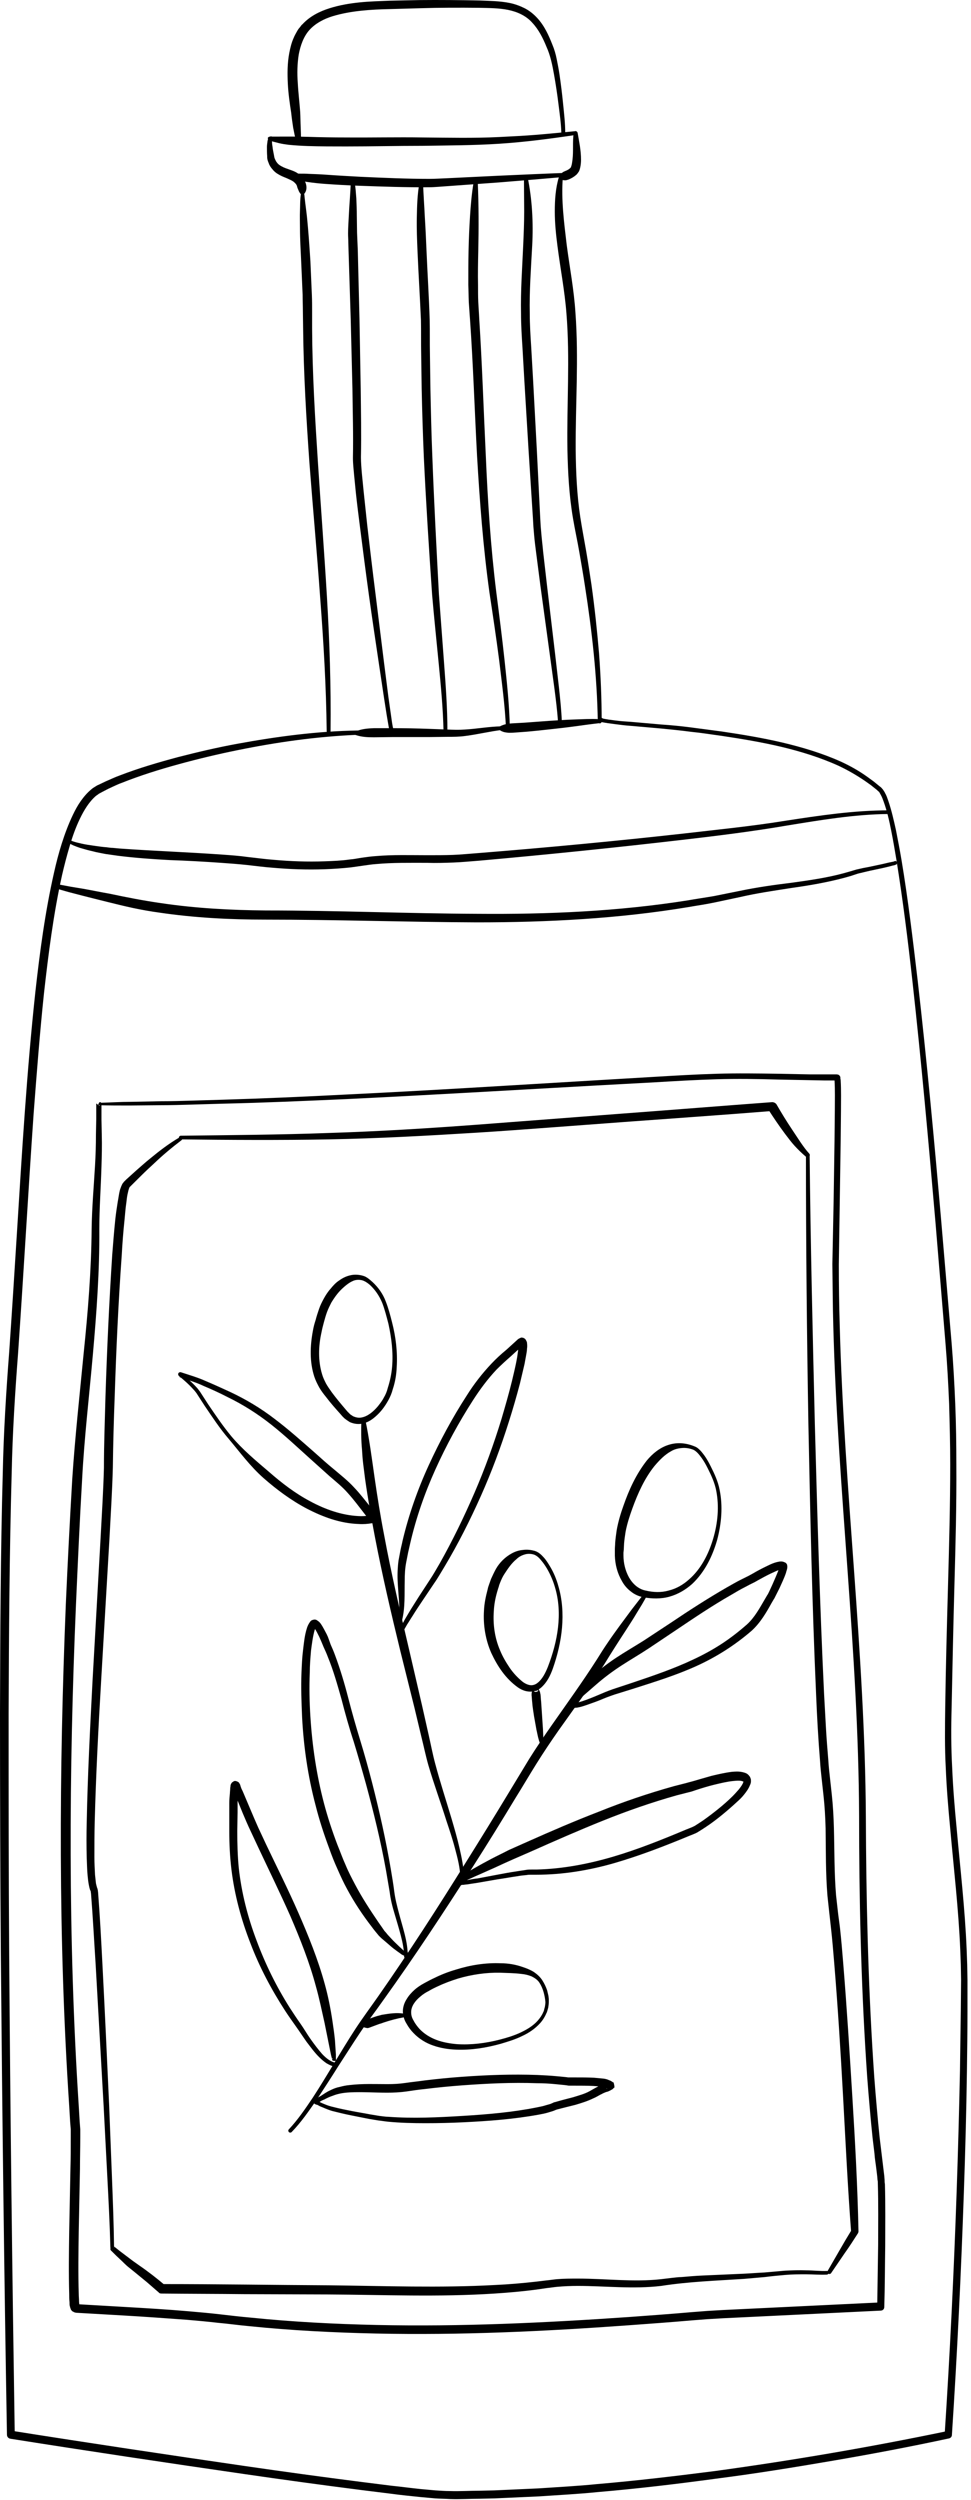 <svg width="239" height="615" viewBox="0 0 239 615" fill="none" xmlns="http://www.w3.org/2000/svg">
<path d="M74.909 47.858C75.028 49.144 75.208 50.533 75.387 51.922C75.566 53.311 75.686 54.648 75.806 56.037C76.045 58.764 76.224 61.541 76.403 64.268C76.523 67.045 76.642 69.772 76.762 72.549C76.822 73.938 76.822 75.327 76.822 76.716L76.822 80.831C76.881 91.84 77.539 102.796 78.257 113.805C78.974 124.813 79.811 135.77 80.469 146.778C81.127 157.786 81.486 168.846 81.366 179.854C81.366 180.111 81.127 180.317 80.888 180.317C80.649 180.317 80.409 180.111 80.409 179.854C80.29 168.846 79.632 157.837 78.795 146.881C78.018 135.872 77.001 124.916 76.164 113.908C75.387 102.899 74.729 91.891 74.61 80.831L74.55 76.665C74.55 75.276 74.49 73.938 74.49 72.549C74.371 69.823 74.251 67.045 74.131 64.319C74.011 61.593 73.832 58.815 73.832 56.037C73.832 54.648 73.772 53.259 73.832 51.87C73.892 50.482 73.832 49.144 74.071 47.652C74.131 47.395 74.371 47.241 74.61 47.241C74.669 47.395 74.849 47.601 74.909 47.858Z" fill="black"/>
<path d="M138.528 43.696C138.11 49.2 138.828 54.652 139.485 60.208C140.203 65.712 141.279 71.267 141.638 76.926C142.475 88.243 141.637 99.457 141.697 110.619C141.757 116.175 141.996 121.782 142.834 127.235C143.252 129.961 143.79 132.739 144.269 135.516C144.747 138.294 145.165 141.072 145.584 143.85C146.361 149.405 146.959 155.012 147.438 160.619C147.856 166.226 148.095 171.833 148.095 177.492C148.095 177.749 147.856 177.955 147.617 177.955C147.378 177.955 147.139 177.749 147.139 177.492C146.959 166.329 145.704 155.167 143.97 144.107C143.551 141.329 143.072 138.603 142.594 135.825C142.116 133.047 141.518 130.372 141.04 127.543C140.083 121.936 139.784 116.278 139.665 110.671C139.485 99.405 140.322 88.191 139.425 77.132C139.007 71.628 137.93 66.123 137.213 60.516C136.854 57.739 136.555 54.91 136.555 52.029C136.555 49.2 136.735 46.267 137.572 43.541C137.632 43.284 137.931 43.13 138.17 43.232C138.409 43.232 138.528 43.438 138.528 43.696Z" fill="black"/>
<path d="M87.871 180.767C78.008 181.177 68.146 182.571 58.489 184.539C53.626 185.522 48.833 186.67 44.038 187.982C39.244 189.294 34.518 190.77 29.998 192.574C28.834 192.984 27.738 193.558 26.642 194.05L25.067 194.87C24.793 195.034 24.587 195.116 24.313 195.28C24.108 195.444 23.902 195.608 23.628 195.772C21.916 197.248 20.683 199.297 19.656 201.429C18.629 203.561 17.807 205.857 17.122 208.235C16.437 210.531 15.821 212.909 15.273 215.286C13.15 224.88 11.917 234.637 10.821 244.394C9.794 254.152 9.041 263.991 8.287 273.83C7.602 283.67 6.986 293.509 6.37 303.348C5.753 313.187 5.136 323.027 4.452 332.866C3.698 342.705 3.082 352.463 2.876 362.384C2.328 382.063 2.192 401.823 2.123 421.502C2.123 441.181 2.123 460.941 2.26 480.62C2.534 520.059 3.014 559.498 3.63 598.938L2.808 597.954C21.985 600.987 41.162 603.857 60.338 606.645C69.927 608.039 79.515 609.351 89.172 610.581L96.363 611.483C98.76 611.729 101.157 612.057 103.554 612.303L107.184 612.631C108.417 612.713 109.581 612.795 110.745 612.795C113.143 612.876 115.609 612.713 118.006 612.713L121.635 612.631L125.265 612.467L132.525 612.139C137.387 611.811 142.182 611.565 147.044 611.073C156.701 610.253 166.29 609.105 175.947 607.875C195.123 605.251 214.3 601.971 233.202 598.036L232.518 598.855C233.819 579.013 234.778 559.088 235.463 539.246C235.806 529.324 236.079 519.321 236.284 509.4C236.353 504.398 236.422 499.479 236.49 494.477L236.559 487.015L236.49 483.326L236.353 479.636C235.942 469.715 234.778 459.875 233.887 449.872C233.408 444.87 232.997 439.951 232.792 434.949C232.518 429.947 232.586 424.946 232.655 419.944C232.792 410.023 233.066 400.019 233.34 390.098C233.614 380.177 233.887 370.173 233.887 360.252C233.887 355.25 233.751 350.331 233.614 345.329C233.408 340.328 233.135 335.408 232.724 330.488L230.258 300.724C228.545 280.882 226.765 261.039 224.573 241.279C223.477 231.357 222.244 221.518 220.669 211.678C220.258 209.219 219.848 206.759 219.368 204.381C218.889 201.921 218.341 199.543 217.519 197.248C217.314 196.674 217.108 196.1 216.834 195.608C216.697 195.362 216.56 195.116 216.423 194.87C216.354 194.788 216.286 194.706 216.149 194.624L215.807 194.296L214.368 193.148L212.862 192.082C210.807 190.688 208.684 189.458 206.424 188.392C201.904 186.342 197.11 184.866 192.315 183.719C187.453 182.571 182.522 181.751 177.59 181.013C175.125 180.685 172.659 180.275 170.125 180.029C167.659 179.701 165.194 179.455 162.66 179.209L155.195 178.553C153.962 178.471 152.661 178.307 151.428 178.143C150.811 178.061 150.195 177.979 149.579 177.897C149.236 177.815 148.962 177.815 148.619 177.733C148.482 177.733 148.277 177.651 148.141 177.651C148.072 177.651 147.935 177.569 147.866 177.569C147.798 177.569 147.798 177.569 147.661 177.487C147.592 177.405 147.455 177.405 147.387 176.995C147.387 176.749 147.592 176.503 147.866 176.503C148.14 176.503 148.346 176.749 148.346 176.995C148.277 176.667 148.209 176.749 148.209 176.667C148.277 176.667 148.346 176.667 148.346 176.749C148.483 176.749 148.62 176.831 148.757 176.831C149.03 176.913 149.373 176.913 149.647 176.995C150.263 177.077 150.88 177.159 151.496 177.241C152.729 177.405 153.962 177.487 155.263 177.569L162.728 178.225C165.194 178.389 167.728 178.635 170.193 178.963C172.659 179.291 175.193 179.619 177.659 179.947C182.658 180.685 187.59 181.505 192.521 182.653C197.383 183.801 202.315 185.276 206.903 187.326C209.232 188.392 211.423 189.622 213.478 191.098L215.053 192.246L216.56 193.476C216.834 193.64 217.04 193.886 217.314 194.214C217.519 194.542 217.725 194.788 217.861 195.116C218.204 195.69 218.409 196.346 218.615 196.92C219.436 199.297 219.984 201.757 220.532 204.217C221.012 206.677 221.491 209.137 221.902 211.597C223.546 221.436 224.71 231.357 225.875 241.196C228.135 260.957 229.984 280.8 231.696 300.642L234.23 330.406C234.641 335.408 234.915 340.328 235.121 345.329C235.326 350.331 235.394 355.332 235.394 360.252C235.463 370.255 235.189 380.177 234.915 390.18C234.641 400.101 234.435 410.105 234.23 420.026C234.093 425.028 234.093 429.947 234.367 434.867C234.572 439.787 234.984 444.788 235.463 449.708C236.353 459.629 237.518 469.55 237.928 479.554L238.066 483.326L238.134 487.097L238.134 494.559C238.134 499.56 238.065 504.562 237.997 509.482C237.86 519.403 237.586 529.406 237.244 539.328C236.559 559.252 235.6 579.177 234.299 599.02C234.299 599.43 233.956 599.758 233.614 599.84C224.094 601.889 214.574 603.693 204.986 605.333C195.397 606.973 185.809 608.531 176.152 609.761C166.495 611.073 156.838 612.221 147.181 613.041C142.319 613.533 137.456 613.779 132.662 614.107L125.402 614.434L121.773 614.599L118.142 614.68C115.677 614.68 113.28 614.844 110.814 614.762C109.582 614.681 108.349 614.681 107.116 614.599L103.486 614.27C101.089 614.024 98.623 613.778 96.226 613.451L88.966 612.549C79.309 611.319 69.721 610.007 60.133 608.613C40.888 605.825 21.711 602.955 2.534 599.921C2.055 599.839 1.712 599.43 1.712 598.938C1.027 559.498 0.548 520.059 0.206 480.62C0.069 460.859 -0 441.181 -0 421.42C0.068 401.659 0.137 381.981 0.685 362.22C0.89 352.381 1.507 342.459 2.26 332.62C2.945 322.781 3.562 312.941 4.178 303.102C5.411 283.423 6.575 263.745 8.698 244.066C9.794 234.227 11.095 224.388 13.287 214.712C13.835 212.252 14.451 209.875 15.204 207.497C15.958 205.119 16.848 202.741 17.944 200.445C18.492 199.297 19.108 198.149 19.861 197.083C20.615 196.018 21.437 195.034 22.533 194.132C22.807 193.886 23.081 193.722 23.355 193.558C23.629 193.394 23.971 193.148 24.245 193.066L25.957 192.246C27.121 191.754 28.285 191.18 29.45 190.77C34.107 188.966 38.901 187.572 43.764 186.26C48.558 185.03 53.421 183.882 58.352 182.98C68.146 181.177 78.076 179.865 88.007 179.701C88.281 179.701 88.487 179.865 88.487 180.193C88.281 180.603 88.076 180.767 87.871 180.767Z" fill="black"/>
<path d="M138.111 44.053C138.17 44.053 138.41 43.95 138.47 43.744C138.529 43.487 138.41 43.435 138.41 43.332C138.35 43.23 138.171 43.127 138.051 43.075C137.872 43.075 137.931 43.075 137.931 43.075L137.991 42.972L138.111 42.767C138.23 42.664 138.29 42.561 138.41 42.458C138.589 42.303 138.828 42.201 139.068 42.098C139.486 41.943 139.904 41.738 140.203 41.48C140.323 41.378 140.443 41.275 140.502 41.172C140.502 41.12 140.562 41.12 140.562 41.018L140.682 40.657C140.802 40.194 140.861 39.68 140.921 39.217C141.041 38.188 141.041 37.108 141.041 36.028C141.041 34.948 141.041 33.816 141.22 32.684C141.28 32.427 141.519 32.222 141.758 32.273C141.997 32.325 142.117 32.479 142.177 32.684C142.536 34.793 143.014 36.954 143.014 39.32C143.014 39.886 142.954 40.503 142.834 41.12L142.715 41.583C142.655 41.789 142.596 41.995 142.476 42.201C142.237 42.561 141.997 42.921 141.698 43.127C141.16 43.59 140.562 43.898 139.965 44.155C139.666 44.258 139.367 44.361 139.068 44.361C138.888 44.361 138.769 44.31 138.589 44.31C138.53 44.31 138.41 44.258 138.35 44.207L138.23 44.155C138.23 44.155 138.29 44.155 138.051 44.155C137.872 44.155 137.692 44.053 137.632 43.95C137.573 43.898 137.573 43.847 137.573 43.795C137.573 43.744 137.573 43.641 137.573 43.538C137.633 43.281 137.932 43.178 137.991 43.178C138.231 43.127 138.469 43.281 138.529 43.538C138.529 43.744 138.41 44.001 138.111 44.053Z" fill="black"/>
<path d="M73.953 47.656C73.654 47.295 73.534 46.987 73.415 46.678C73.355 46.524 73.295 46.421 73.235 46.267C73.175 46.112 73.176 46.01 73.116 45.855C72.996 45.341 72.638 45.032 72.219 44.672C71.8 44.363 71.142 44.106 70.485 43.797C69.827 43.54 69.05 43.232 68.332 42.769C67.974 42.563 67.615 42.254 67.316 41.946C67.017 41.586 66.718 41.277 66.478 40.865C66.239 40.505 66.12 40.042 65.941 39.631C65.761 39.116 65.761 38.756 65.761 38.396C65.701 37.625 65.701 36.904 65.701 36.133C65.701 35.773 65.761 35.361 65.821 34.95C65.821 34.744 65.881 34.538 65.941 34.333C66 34.23 66 34.127 66.12 33.972C66.18 33.921 66.239 33.818 66.299 33.715C66.419 33.612 66.598 33.561 66.718 33.561C66.957 33.561 67.196 33.767 67.196 34.024C67.196 34.281 66.957 34.487 66.718 34.487C66.778 34.487 66.897 34.487 66.897 34.435C66.897 34.435 66.957 34.384 66.957 34.435L66.957 34.59C66.957 34.744 66.957 34.898 66.957 35.053C66.957 35.361 67.016 35.721 67.076 36.081C67.136 36.802 67.316 37.47 67.435 38.191C67.495 38.551 67.555 38.911 67.674 39.116C67.794 39.374 67.913 39.682 68.093 39.888C68.392 40.351 68.87 40.711 69.409 40.968C69.947 41.277 70.605 41.483 71.322 41.74C72.04 41.997 72.816 42.254 73.534 42.82C75.089 43.849 76.106 46.215 74.91 47.656C74.73 47.913 74.311 47.913 74.072 47.707C74.013 47.758 74.012 47.758 73.953 47.656Z" fill="black"/>
<path d="M66.478 33.61C69.527 33.61 72.637 33.559 75.806 33.662C78.915 33.765 82.084 33.816 85.193 33.816C91.471 33.868 97.75 33.713 104.028 33.816C110.306 33.868 116.585 34.022 122.803 33.713C125.913 33.559 129.022 33.405 132.191 33.148C135.3 32.89 138.41 32.582 141.579 32.273C141.818 32.222 142.057 32.427 142.117 32.684C142.117 32.942 141.937 33.147 141.698 33.199C135.479 34.125 129.261 34.948 122.923 35.359C116.645 35.771 110.306 35.771 104.028 35.874C97.75 35.874 91.471 36.028 85.193 36.028C82.024 36.028 78.915 36.028 75.746 35.925C74.191 35.874 72.577 35.771 71.022 35.617C70.245 35.514 69.468 35.411 68.631 35.205L67.435 34.896C67.016 34.794 66.658 34.639 66.239 34.485C66 34.382 65.88 34.125 65.94 33.868C66.06 33.713 66.239 33.61 66.478 33.61Z" fill="black"/>
<path d="M73.414 35.257C73.354 35.205 73.294 35.154 73.234 35.102C73.174 35.051 73.175 35.051 73.175 34.999C73.115 34.948 73.115 34.897 73.055 34.845C72.995 34.742 72.995 34.639 72.935 34.588C72.875 34.434 72.816 34.279 72.756 34.125C72.636 33.816 72.577 33.508 72.517 33.199C72.398 32.582 72.278 31.965 72.158 31.399C71.979 30.215 71.799 28.981 71.68 27.798C71.321 25.483 70.962 23.014 70.843 20.545C70.723 18.076 70.723 15.555 71.202 13.034C71.441 11.8 71.74 10.514 72.278 9.331C72.517 8.713 72.876 8.148 73.175 7.582C73.354 7.273 73.533 7.016 73.773 6.759C74.012 6.502 74.131 6.193 74.43 5.987C76.284 3.981 78.675 2.798 81.127 2.026C83.579 1.255 86.03 0.843 88.542 0.586C90.993 0.329 93.504 0.277 95.956 0.174L103.311 0.02C108.214 -0.031 113.117 0.02 118.02 0.123C120.411 0.226 122.982 0.226 125.494 0.74C126.749 0.997 128.005 1.46 129.141 2.026C130.337 2.644 131.353 3.467 132.25 4.444C134.044 6.399 135.061 8.713 135.958 10.977C136.436 12.108 136.795 13.343 137.034 14.578C137.273 15.761 137.512 16.995 137.692 18.178C138.051 20.596 138.35 23.014 138.589 25.432C138.828 27.849 139.127 30.267 139.127 32.736C139.127 32.993 138.947 33.199 138.648 33.199C138.409 33.199 138.17 32.993 138.17 32.736C138.11 30.37 137.751 27.952 137.452 25.535C137.153 23.117 136.795 20.751 136.376 18.384C135.958 16.018 135.479 13.652 134.522 11.543C133.625 9.331 132.55 7.222 130.995 5.576C129.5 3.878 127.347 2.901 125.075 2.438C122.803 1.975 120.412 1.975 117.96 1.923C113.117 1.872 108.214 1.872 103.37 2.026L96.075 2.232C93.624 2.283 91.232 2.386 88.841 2.644C86.449 2.901 84.117 3.312 81.904 3.981C79.692 4.65 77.599 5.781 76.164 7.376C74.729 8.971 73.952 11.183 73.533 13.395C73.174 15.658 73.115 18.024 73.294 20.39C73.414 22.757 73.713 25.123 73.892 27.592C73.952 28.827 73.952 30.01 74.012 31.244L74.072 33.045C74.072 33.353 74.071 33.662 74.131 33.919C74.131 34.074 74.132 34.228 74.191 34.331L74.191 34.485L74.191 34.537C74.191 34.485 74.131 34.485 74.072 34.485C74.311 34.588 74.37 34.897 74.251 35.102C73.952 35.257 73.653 35.36 73.414 35.257Z" fill="black"/>
<path d="M72.1 42.82C72.1 42.769 72.1 42.769 72.1 42.717C72.04 42.717 72.16 42.717 72.16 42.717L72.399 42.717C72.578 42.717 72.698 42.717 72.877 42.717L73.894 42.717C74.611 42.717 75.329 42.717 75.987 42.769C77.422 42.82 78.797 42.871 80.232 42.974C83.042 43.18 85.912 43.334 88.722 43.489C94.403 43.746 100.083 44.003 105.704 44.003C107.079 44.003 108.514 43.9 109.949 43.849L114.194 43.643L122.685 43.231C128.365 42.974 134.045 42.717 139.726 42.511L139.786 42.511C140.025 42.511 140.264 42.717 140.264 42.974C140.264 43.231 140.085 43.437 139.846 43.437C134.165 43.952 128.485 44.415 122.804 44.878L114.254 45.495L110.009 45.803L107.856 45.958C107.139 46.009 106.421 46.061 105.704 46.061C99.964 46.112 94.283 45.906 88.543 45.701C85.673 45.598 82.863 45.443 79.993 45.238C78.558 45.135 77.122 44.98 75.747 44.775C75.03 44.672 74.312 44.518 73.595 44.363C73.236 44.26 72.877 44.157 72.519 44.055C72.339 44.003 72.16 43.952 71.98 43.849C71.921 43.797 71.801 43.746 71.681 43.694C71.622 43.643 71.622 43.694 71.502 43.592C71.382 43.54 71.323 43.437 71.263 43.386C71.083 43.18 71.143 42.871 71.382 42.717C71.622 42.563 71.921 42.614 72.1 42.82Z" fill="black"/>
<path d="M87.585 179.913C89.047 179.295 90.564 179.183 92.08 179.127L96.575 179.127C99.553 179.127 102.586 179.183 105.564 179.295L110.059 179.463C111.575 179.52 112.984 179.576 114.446 179.463C117.37 179.295 120.348 178.733 123.435 178.677C123.706 178.677 123.923 178.902 123.923 179.127C123.923 179.351 123.76 179.576 123.49 179.576C120.565 179.913 117.695 180.643 114.608 181.036C113.092 181.261 111.521 181.261 110.005 181.261L105.51 181.317L96.52 181.317L92.026 181.373C90.509 181.373 89.047 181.317 87.531 180.812C87.26 180.699 87.098 180.418 87.206 180.194C87.369 180.081 87.477 179.969 87.585 179.913Z" fill="black"/>
<path d="M123.056 178.677C124.03 178.172 125.005 178.003 126.034 177.947C127.063 177.891 128.038 177.835 129.067 177.779L135.186 177.329C137.244 177.217 139.302 177.048 141.36 176.992C142.389 176.936 143.418 176.936 144.447 176.88C145.476 176.88 146.505 176.824 147.588 176.936C147.859 176.936 148.021 177.161 148.021 177.442C148.021 177.666 147.805 177.835 147.588 177.891C145.584 178.116 143.526 178.397 141.523 178.677C139.465 178.958 137.461 179.183 135.403 179.408C133.345 179.632 131.341 179.857 129.283 180.025C128.254 180.082 127.226 180.194 126.197 180.25C125.655 180.25 125.168 180.306 124.626 180.194C124.085 180.138 123.543 179.969 123.056 179.632C122.785 179.464 122.731 179.183 122.893 178.902C122.839 178.79 122.947 178.734 123.056 178.677Z" fill="black"/>
<path d="M158.371 392.322C158.295 392.172 158.371 392.923 159.052 392.772C159.279 392.622 159.203 392.622 159.203 392.622L159.127 392.697L159.052 392.847L158.9 393.148L158.598 393.673L157.993 394.725L156.707 396.827C155.876 398.254 154.968 399.606 154.061 401.032C152.246 403.811 150.507 406.514 148.767 409.367C145.213 414.999 141.281 420.331 137.5 425.662C135.609 428.365 133.794 431.068 132.055 433.847C130.316 436.625 128.652 439.478 126.913 442.257C123.51 447.889 120.031 453.52 116.477 459.077C109.369 470.191 102.109 481.229 94.396 491.967C92.505 494.67 90.463 497.298 88.649 500.001C86.834 502.705 85.094 505.483 83.279 508.261C81.54 511.04 79.725 513.818 77.91 516.596C76.02 519.299 74.129 522.078 71.785 524.481C71.634 524.631 71.331 524.706 71.104 524.481C70.953 524.331 70.877 524.03 71.104 523.805C73.297 521.477 75.188 518.699 77.003 515.995C78.818 513.217 80.481 510.439 82.221 507.585C83.96 504.732 85.624 501.954 87.439 499.175C89.254 496.397 91.22 493.769 93.11 491.066C100.672 480.253 107.781 469.214 114.738 458.026C118.216 452.469 121.695 446.837 125.098 441.206C126.837 438.352 128.501 435.574 130.24 432.72C131.979 429.942 133.87 427.164 135.76 424.46C139.541 419.054 143.398 413.723 146.952 408.166C147.784 406.814 148.691 405.387 149.674 403.961C150.582 402.609 151.565 401.258 152.548 399.906C153.531 398.554 154.514 397.278 155.497 395.926L157.01 393.974L157.766 392.998L158.144 392.547L158.371 392.322L158.447 392.172L158.522 392.096C158.522 392.096 158.446 392.097 158.749 391.946C159.43 391.796 159.505 392.472 159.43 392.322C159.43 392.547 159.203 392.772 158.976 392.772C158.749 392.772 158.371 392.547 158.371 392.322Z" fill="black"/>
<path d="M89.933 349.298C90.916 354.029 91.521 358.759 92.201 363.49C92.882 368.221 93.638 372.952 94.546 377.607C96.285 386.994 98.478 396.38 100.671 405.691L103.923 419.733L105.511 426.792C106.04 429.119 106.494 431.522 107.099 433.775C108.309 438.355 109.821 442.936 111.182 447.517C111.863 449.844 112.543 452.172 113.073 454.5C113.602 456.828 114.131 459.231 114.207 461.709C114.207 461.934 113.98 462.159 113.753 462.159C113.526 462.159 113.3 461.934 113.3 461.709C113.224 459.381 112.619 457.053 112.014 454.8C111.409 452.472 110.653 450.22 109.897 447.967C108.46 443.387 106.796 438.881 105.435 434.225C104.754 431.823 104.301 429.57 103.696 427.167L102.032 420.184L98.554 406.217C96.285 396.905 94.092 387.519 92.277 378.058C91.37 373.327 90.538 368.596 89.858 363.79L89.404 360.186C89.252 358.985 89.177 357.783 89.101 356.582C88.874 354.179 88.874 351.776 88.95 349.373C88.95 349.148 89.177 348.922 89.404 348.922C89.706 348.922 89.857 349.073 89.933 349.298Z" fill="black"/>
<path d="M91.067 316.106C90.462 315.581 89.706 315.055 88.95 314.905C88.193 314.755 87.362 314.83 86.681 315.205C86 315.506 85.32 316.031 84.715 316.557C84.11 317.083 83.505 317.683 82.976 318.359C82.446 319.035 81.993 319.711 81.539 320.462C81.161 321.213 80.783 321.964 80.48 322.79C80.178 323.616 79.951 324.441 79.724 325.267C79.497 326.093 79.27 326.995 79.119 327.821C78.362 331.2 78.287 334.804 79.27 338.033C79.497 338.859 79.875 339.61 80.253 340.361C80.631 341.037 81.161 341.787 81.69 342.538C82.749 343.965 83.883 345.317 85.093 346.744C85.244 346.894 85.395 347.119 85.547 347.269L86 347.72C86.076 347.795 86.152 347.87 86.228 347.945L86.454 348.095C86.606 348.17 86.757 348.32 86.908 348.395C87.589 348.696 88.269 348.846 89.025 348.696C90.538 348.396 91.899 347.269 93.034 345.917C93.563 345.242 94.092 344.566 94.47 343.815C94.924 343.064 95.226 342.313 95.453 341.412C95.983 339.76 96.361 338.033 96.512 336.231C96.814 332.702 96.361 329.097 95.605 325.643C95.151 323.916 94.697 322.114 94.092 320.537C93.336 318.735 92.353 317.308 91.067 316.106ZM91.748 315.431C93.109 316.707 94.243 318.284 94.924 320.086C95.605 321.813 96.058 323.54 96.512 325.343C97.419 328.872 97.873 332.551 97.646 336.306C97.571 338.183 97.268 339.985 96.663 341.787C96.436 342.689 96.058 343.59 95.605 344.416C95.151 345.242 94.621 346.068 94.016 346.819C93.412 347.57 92.731 348.245 91.975 348.846C91.218 349.447 90.311 349.973 89.252 350.198C88.194 350.423 87.059 350.273 86.076 349.822C85.849 349.672 85.623 349.522 85.396 349.372L85.093 349.146C85.018 349.071 84.866 348.996 84.79 348.921L84.261 348.395C84.11 348.245 83.959 348.02 83.808 347.87C82.597 346.518 81.387 345.167 80.253 343.665C79.648 342.914 79.119 342.238 78.59 341.337C78.136 340.511 77.682 339.61 77.38 338.709C76.17 335.029 76.321 331.125 77.001 327.445C77.153 326.544 77.379 325.643 77.682 324.742C77.909 323.841 78.211 322.94 78.514 322.039C78.816 321.138 79.27 320.236 79.724 319.41C80.178 318.584 80.707 317.758 81.387 317.007C81.992 316.256 82.673 315.506 83.505 314.98C84.337 314.379 85.244 313.929 86.303 313.703C87.286 313.478 88.42 313.553 89.403 313.854C90.235 314.079 90.992 314.755 91.748 315.431Z" fill="black"/>
<path d="M131.374 382.411C130.618 382.186 129.786 382.186 129.105 382.411C128.349 382.636 127.668 383.011 127.139 383.537C125.929 384.513 125.022 385.865 124.19 387.142C123.736 387.817 123.434 388.493 123.131 389.244C122.98 389.62 122.829 389.995 122.753 390.37C122.602 390.746 122.526 391.121 122.375 391.572C121.921 393.149 121.619 394.726 121.543 396.378C121.316 399.607 121.77 402.911 123.056 405.914C123.661 407.416 124.492 408.843 125.4 410.194C126.307 411.546 127.442 412.747 128.652 413.723C129.256 414.174 129.937 414.474 130.542 414.55C131.147 414.625 131.828 414.399 132.357 413.949C133.492 413.048 134.248 411.546 134.853 410.044C136.063 406.89 136.97 403.661 137.348 400.357C137.726 397.053 137.575 393.674 136.592 390.445C136.138 388.869 135.458 387.292 134.626 385.865C134.172 385.114 133.718 384.438 133.189 383.837C132.659 383.162 132.055 382.636 131.374 382.411ZM131.601 381.51C132.584 381.81 133.265 382.486 133.87 383.162C134.475 383.837 134.928 384.588 135.382 385.339C136.29 386.841 136.97 388.493 137.424 390.145C138.407 393.449 138.634 396.978 138.331 400.432C138.029 403.887 137.197 407.266 136.063 410.495C135.458 412.147 134.701 413.799 133.189 415.15C132.433 415.826 131.374 416.201 130.24 416.126C129.105 416.051 128.198 415.601 127.442 415.075C124.417 412.898 122.451 409.894 120.938 406.665C119.502 403.436 118.897 399.757 119.124 396.227C119.199 394.425 119.577 392.698 120.031 390.971C120.106 390.52 120.258 390.145 120.409 389.695C120.56 389.244 120.711 388.869 120.863 388.418C121.241 387.592 121.619 386.766 122.073 385.94C122.98 384.363 124.341 383.012 126.005 382.11C126.837 381.66 127.744 381.36 128.727 381.284C129.786 381.134 130.769 381.284 131.601 381.51Z" fill="black"/>
<path d="M170.699 356.654C169.791 356.279 168.808 356.129 167.901 356.204C166.918 356.279 166.01 356.504 165.254 356.955C163.59 357.856 162.305 359.208 161.095 360.634C158.675 363.638 157.011 367.317 155.65 371.072C154.97 372.949 154.364 374.827 153.986 376.779C153.835 377.755 153.684 378.731 153.608 379.707L153.533 381.209L153.457 381.96L153.457 382.636C153.457 384.513 153.911 386.391 154.818 388.043C155.726 389.619 157.087 390.896 158.902 391.272C160.792 391.722 162.758 391.797 164.573 391.272C166.464 390.821 168.127 389.845 169.564 388.568C172.513 386.015 174.404 382.336 175.538 378.506C176.673 374.676 177.051 370.621 176.294 366.717C175.916 364.764 175.085 362.962 174.177 361.16C173.723 360.259 173.27 359.433 172.665 358.607C172.06 357.781 171.455 357.03 170.699 356.654ZM171.001 355.829C171.606 356.054 171.984 356.429 172.362 356.805C172.74 357.18 173.043 357.631 173.345 358.006C173.95 358.832 174.48 359.808 174.933 360.709C175.841 362.512 176.748 364.464 177.126 366.491C177.958 370.546 177.58 374.826 176.522 378.806C175.387 382.786 173.497 386.691 170.396 389.62C168.808 391.046 166.918 392.173 164.8 392.773C162.683 393.374 160.414 393.299 158.373 392.923C157.238 392.698 156.179 392.248 155.272 391.497C154.365 390.821 153.608 389.92 153.079 388.944C151.945 386.991 151.415 384.889 151.34 382.711L151.34 381.885L151.34 381.134C151.34 380.609 151.415 380.083 151.415 379.557C151.491 378.506 151.642 377.455 151.793 376.403C152.172 374.301 152.777 372.273 153.457 370.396C154.818 366.491 156.558 362.662 159.204 359.283C160.566 357.631 162.381 356.129 164.498 355.453C166.767 354.702 169.035 355.003 171.001 355.829Z" fill="black"/>
<path d="M132.736 487.688C132.282 487.012 131.602 486.562 130.845 486.186C130.089 485.886 129.257 485.66 128.35 485.585C126.61 485.36 124.871 485.36 123.132 485.285C119.653 485.21 116.099 485.736 112.772 486.712C111.108 487.237 109.444 487.838 107.856 488.589C107.025 488.964 106.269 489.34 105.512 489.79C104.756 490.166 104.075 490.616 103.47 491.142C102.185 492.193 101.202 493.545 101.202 494.972C101.202 495.722 101.353 496.323 101.807 497.074C102.185 497.825 102.714 498.501 103.244 499.101C104.378 500.303 105.815 501.204 107.403 501.805C108.991 502.405 110.73 502.706 112.469 502.856C115.948 503.081 119.578 502.631 123.056 501.73C124.796 501.279 126.535 500.754 128.123 500.003C129.711 499.252 131.224 498.351 132.358 497.074C132.887 496.473 133.416 495.722 133.719 494.972C133.946 494.596 133.946 494.146 134.097 493.77C134.173 493.32 134.248 492.944 134.248 492.494C134.097 490.842 133.643 489.039 132.736 487.688ZM133.492 487.162C134.022 487.988 134.399 488.814 134.702 489.715C134.777 490.166 134.929 490.616 135.005 491.067L135.08 491.743C135.08 491.968 135.08 492.193 135.08 492.494C135.08 492.944 135.005 493.47 134.929 493.92C134.778 494.371 134.702 494.897 134.475 495.272C134.097 496.173 133.568 496.999 132.963 497.675C131.677 499.101 130.089 500.153 128.425 500.904C126.762 501.73 124.947 502.255 123.208 502.781C119.653 503.757 116.024 504.358 112.243 504.208C110.352 504.132 108.461 503.832 106.722 503.231C104.907 502.631 103.168 501.579 101.807 500.153C101.126 499.477 100.521 498.651 100.068 497.825C99.538 496.999 99.16 495.873 99.16 494.821C99.16 493.695 99.538 492.644 100.068 491.818C100.597 490.917 101.278 490.166 102.034 489.49C102.79 488.814 103.622 488.289 104.453 487.838C105.285 487.387 106.117 486.937 106.949 486.562C108.613 485.736 110.352 485.06 112.167 484.534C115.721 483.408 119.502 482.807 123.208 482.957C125.098 482.957 126.913 483.258 128.804 483.933C129.711 484.234 130.618 484.609 131.45 485.135C132.206 485.661 132.963 486.336 133.492 487.162Z" fill="black"/>
<path d="M131.221 415.601C131.221 415.526 131.146 415.45 131.146 415.225L131.146 415.15L131.221 415.075C131.221 415.075 131.524 414.625 132.129 414.925C132.205 415 132.205 415 132.205 415L132.28 415.075C132.28 415.075 132.356 415.15 132.356 415.225L132.431 415.3L132.507 415.375C132.583 415.45 132.583 415.526 132.583 415.526C132.658 415.676 132.734 415.826 132.81 415.976C132.961 416.276 132.961 416.577 133.036 416.802C133.112 417.403 133.112 418.004 133.188 418.529L133.414 421.908C133.49 423.035 133.566 424.236 133.642 425.362L133.717 427.089L133.717 427.916L133.717 428.366L133.717 428.591L133.717 428.666L133.717 428.741C133.642 428.741 133.868 428.741 133.414 428.441C132.658 428.516 132.961 428.816 132.885 428.741C132.885 428.816 132.885 428.816 132.885 428.892C132.885 428.666 133.112 428.441 133.339 428.441C133.566 428.441 133.793 428.666 133.793 428.892C133.793 428.967 133.793 429.042 133.793 429.042C133.717 428.967 134.02 429.267 133.263 429.342C132.734 429.042 132.961 429.042 132.885 429.042L132.885 428.967L132.885 428.892L132.885 428.817L132.81 428.591L132.658 428.141L132.431 427.315C132.28 426.714 132.205 426.188 132.053 425.588L131.448 422.209C131.297 421.082 131.07 419.956 130.995 418.754C130.919 418.154 130.919 417.628 130.843 417.027C130.843 416.727 130.843 416.427 130.919 416.201C130.919 416.051 130.995 415.901 131.07 415.751C131.07 415.751 131.146 415.676 131.146 415.751C131.146 415.751 131.146 415.751 131.221 415.826L131.297 415.901C131.297 415.976 131.373 415.976 131.373 415.976L131.448 416.051C131.448 416.051 131.448 416.051 131.524 416.126C131.599 416.201 131.751 416.201 131.902 416.201C131.978 416.201 132.053 416.201 132.205 416.126C132.432 416.051 132.356 415.976 132.431 415.976C132.431 415.976 132.432 415.901 132.507 415.901L132.507 415.826C132.507 415.751 132.356 415.826 132.28 415.826L132.129 415.901C131.675 416.051 131.297 415.901 131.221 415.601Z" fill="black"/>
<path d="M89.631 498.576C89.631 498.576 89.706 498.576 89.706 498.501C89.706 498.501 89.706 498.501 89.782 498.426C89.858 498.351 89.858 498.2 89.782 498.05C89.706 497.9 89.63 497.825 89.555 497.825C89.479 497.75 89.404 497.75 89.328 497.75C89.252 497.75 89.328 497.75 89.252 497.75C89.177 497.75 89.252 497.675 89.252 497.675C89.252 497.6 89.328 497.525 89.328 497.525C89.404 497.45 89.479 497.299 89.555 497.224C89.706 497.074 89.933 496.999 90.084 496.924L91.294 496.473C91.672 496.323 92.126 496.173 92.58 496.023C93.034 495.873 93.487 495.798 93.941 495.647C94.849 495.497 95.756 495.347 96.664 495.272C97.571 495.197 98.478 495.197 99.386 495.347C99.613 495.422 99.84 495.647 99.764 495.873C99.764 496.098 99.613 496.248 99.386 496.248C97.722 496.548 96.058 496.999 94.47 497.525C94.092 497.675 93.638 497.825 93.336 497.9C92.958 498.05 92.504 498.2 92.126 498.351L90.916 498.801C90.689 498.876 90.463 498.951 90.236 498.876C90.085 498.876 90.009 498.801 89.858 498.801L89.631 498.726C89.555 498.726 89.555 498.726 89.48 498.651C89.48 498.651 89.48 498.651 89.404 498.651C89.328 498.651 89.177 498.576 89.101 498.576C89.101 498.576 88.95 498.501 88.874 498.351C88.799 498.2 88.799 498.05 88.874 497.9C88.95 497.75 88.874 497.825 88.95 497.825C89.026 497.825 89.026 497.75 89.101 497.75C89.328 497.6 89.631 497.6 89.782 497.825C89.858 498.125 89.857 498.426 89.631 498.576Z" fill="black"/>
<path d="M82.677 506.611C82.98 507.212 81.618 506.987 81.769 506.687L81.769 506.611L81.769 506.536L81.694 506.386L81.618 506.086L81.467 505.485L81.24 504.359L80.787 502.106C80.635 501.355 80.484 500.604 80.333 499.853L79.879 497.601C79.198 494.597 78.593 491.593 77.762 488.665C76.174 482.733 73.905 477.026 71.485 471.394C68.989 465.762 66.267 460.205 63.62 454.574L61.654 450.369C60.974 448.942 60.368 447.515 59.764 446.088L58.024 441.808L57.797 441.282L57.722 440.982C57.646 440.832 57.646 440.757 57.646 440.757L57.571 440.607C57.495 440.457 57.495 440.231 57.419 440.081C57.344 439.931 57.268 439.781 57.268 439.781C57.268 439.781 57.268 439.781 57.268 439.856L57.344 439.931C57.344 439.931 57.646 440.156 57.873 440.081C58.175 440.231 58.932 439.555 58.705 439.631C58.781 439.555 58.781 439.48 58.781 439.48C58.781 439.405 58.781 439.48 58.781 439.556C58.781 439.706 58.705 439.856 58.705 440.081L58.629 441.208C58.554 441.958 58.478 442.784 58.478 443.46L58.478 445.788L58.403 450.444C58.403 453.522 58.478 456.601 58.781 459.605C59.461 465.687 60.974 471.619 63.166 477.401C65.284 483.108 68.007 488.665 71.334 493.921C72.166 495.198 72.997 496.474 73.905 497.751C74.812 499.027 75.568 500.379 76.476 501.656C77.383 502.932 78.291 504.134 79.274 505.26C80.257 506.311 81.542 507.362 82.828 507.437C83.055 507.437 83.282 507.663 83.282 507.963C83.282 508.188 83.055 508.414 82.828 508.414C81.921 508.414 81.089 507.963 80.408 507.588C79.728 507.137 79.123 506.612 78.518 506.011C77.383 504.884 76.476 503.608 75.493 502.331C74.585 501.055 73.754 499.778 72.846 498.502C71.939 497.225 71.031 495.949 70.2 494.672C66.796 489.416 63.847 483.859 61.654 478.077C59.385 472.295 57.722 466.138 56.966 459.905C56.588 456.751 56.436 453.672 56.436 450.519L56.436 445.863L56.436 443.535C56.436 442.634 56.512 441.958 56.588 441.132C56.588 440.757 56.663 440.382 56.663 439.931C56.663 439.706 56.739 439.556 56.739 439.33C56.739 439.18 56.739 439.105 56.89 438.805C56.89 438.805 56.965 438.654 57.041 438.579C56.89 438.654 57.646 437.979 57.949 438.129C58.251 438.129 58.554 438.354 58.629 438.354C58.705 438.429 58.705 438.429 58.781 438.504C58.856 438.579 58.856 438.579 58.856 438.579C58.932 438.654 58.932 438.729 58.932 438.729C59.158 439.03 59.159 439.255 59.234 439.48C59.31 439.706 59.386 439.856 59.461 440.081L59.537 440.231C59.537 440.306 59.537 440.306 59.537 440.231L59.688 440.532L59.915 441.057L61.73 445.338C62.335 446.764 62.94 448.191 63.545 449.542L65.511 453.748C68.158 459.304 70.956 464.861 73.451 470.568C75.947 476.275 78.291 482.057 79.955 488.139C80.786 491.143 81.391 494.222 81.845 497.3C82.072 498.802 82.299 500.379 82.45 501.956L82.601 504.284L82.677 505.41L82.677 506.011L82.677 506.311L82.677 506.461L82.677 506.536C82.828 506.311 81.467 506.086 81.769 506.611C81.769 506.386 82.072 506.161 82.299 506.236C82.526 506.086 82.753 506.311 82.677 506.611Z" fill="black"/>
<path d="M100.446 480.48C100.446 480.555 100.446 480.705 100.446 480.78C100.446 480.855 100.37 481.005 100.295 481.08C100.219 481.155 100.144 481.156 100.068 481.231C99.992 481.231 99.917 481.231 99.841 481.231L99.765 481.231C99.69 481.231 99.614 481.231 99.614 481.156C99.463 481.08 99.312 481.005 99.236 481.005C99.009 480.855 98.782 480.78 98.631 480.63C98.253 480.33 97.875 480.104 97.497 479.804C96.74 479.278 96.06 478.678 95.379 478.077L94.321 477.176C93.943 476.875 93.64 476.575 93.262 476.2C92.657 475.449 92.052 474.773 91.523 474.022C89.254 471.093 87.212 468.015 85.473 464.786C84.566 463.134 83.81 461.482 83.053 459.755C82.297 458.103 81.617 456.376 81.011 454.649C79.726 451.194 78.592 447.74 77.684 444.136C75.794 437.002 74.735 429.719 74.357 422.435C74.206 418.756 74.054 415.151 74.206 411.472C74.281 409.67 74.357 407.792 74.584 405.99C74.811 404.113 74.962 402.311 75.567 400.433C75.718 399.983 75.945 399.457 76.399 398.856C76.399 398.856 76.474 398.781 76.55 398.706C76.626 398.631 76.701 398.631 76.777 398.556C77.004 398.481 77.23 398.406 77.457 398.406C77.684 398.406 77.835 398.481 77.987 398.556C78.062 398.631 78.213 398.706 78.289 398.781C78.667 399.007 78.818 399.307 78.97 399.457C79.575 400.358 79.953 401.184 80.407 402.01C80.634 402.461 80.785 402.836 80.936 403.287L81.39 404.563C81.768 405.389 82.146 406.29 82.448 407.116C83.734 410.571 84.793 414.1 85.7 417.629C86.608 421.158 87.591 424.613 88.649 428.067C89.708 431.521 90.691 435.05 91.598 438.579C93.413 445.638 95.001 452.771 96.211 459.905C96.514 461.707 96.816 463.509 97.043 465.311C97.27 467.114 97.724 468.841 98.177 470.568C98.631 472.295 99.16 474.022 99.614 475.824C100.068 477.626 100.37 479.428 100.37 481.306C100.37 481.531 100.144 481.756 99.917 481.756C99.69 481.756 99.463 481.531 99.463 481.306C99.463 479.579 99.085 477.776 98.631 476.049C98.177 474.322 97.648 472.595 97.119 470.793C96.589 469.066 96.136 467.264 95.909 465.387C95.606 463.584 95.304 461.782 95.001 460.055C93.716 452.922 91.977 445.863 90.086 438.88C89.103 435.35 88.12 431.896 87.061 428.442C85.927 424.988 84.944 421.459 84.036 417.93C83.053 414.475 82.07 410.946 80.709 407.642C80.407 406.816 80.029 405.99 79.65 405.164L79.121 403.888C78.97 403.512 78.743 403.062 78.591 402.686C78.213 401.935 77.836 401.109 77.382 400.509C77.306 400.358 77.155 400.283 77.155 400.208C77.23 400.208 77.231 400.208 77.382 400.283C77.457 400.283 77.609 400.283 77.684 400.208C77.76 400.208 77.76 400.208 77.76 400.133C77.76 400.133 77.835 400.058 77.835 400.133C77.76 400.283 77.609 400.584 77.457 400.959C77.004 402.536 76.777 404.338 76.55 406.065C76.399 407.867 76.248 409.67 76.248 411.472C76.096 415.076 76.172 418.68 76.399 422.285C76.852 429.493 77.911 436.627 79.726 443.535C80.633 446.989 81.768 450.444 83.053 453.823C83.734 455.475 84.339 457.202 85.095 458.854C85.776 460.506 86.608 462.083 87.439 463.659C89.103 466.813 91.069 469.817 93.111 472.82C93.64 473.571 94.169 474.322 94.623 474.998C94.85 475.223 95.153 475.599 95.455 475.974L96.362 476.95C96.967 477.626 97.648 478.227 98.253 478.828C98.555 479.128 98.934 479.429 99.236 479.729C99.387 479.879 99.539 480.029 99.69 480.104C99.766 480.179 99.841 480.255 99.917 480.255C99.917 480.255 99.841 480.255 99.765 480.255C99.69 480.255 99.69 480.254 99.614 480.329C99.539 480.405 99.463 480.48 99.463 480.555C99.463 480.63 99.463 480.63 99.463 480.705C99.387 480.48 99.614 480.179 99.841 480.179C100.219 480.104 100.446 480.255 100.446 480.48Z" fill="black"/>
<path d="M112.696 462.831C112.696 462.831 112.696 462.756 112.696 462.68C112.696 462.605 112.772 462.53 112.772 462.53C112.848 462.455 112.848 462.38 112.923 462.305C112.999 462.23 113.074 462.155 113.15 462.08C113.301 461.93 113.453 461.779 113.68 461.629C113.982 461.404 114.36 461.179 114.663 460.878C115.343 460.428 116.024 459.977 116.704 459.602C118.141 458.776 119.502 458.025 120.939 457.274C122.376 456.523 123.813 455.847 125.249 455.096L129.635 453.144C135.534 450.516 141.432 447.963 147.482 445.635C153.456 443.232 159.657 441.129 165.858 439.402L168.202 438.802L168.807 438.651L169.336 438.501L170.47 438.201C171.983 437.75 173.571 437.3 175.159 436.849C176.747 436.474 178.335 436.098 180.074 435.873C180.906 435.798 181.814 435.723 182.797 435.948C183.326 436.098 183.931 436.174 184.46 436.924C184.611 437.075 184.687 437.3 184.763 437.525C184.839 437.75 184.838 437.901 184.838 438.126C184.838 438.351 184.839 438.501 184.763 438.651C184.763 438.802 184.687 438.952 184.611 439.102C184.233 440.078 183.704 440.754 183.175 441.43C182.645 442.106 182.04 442.706 181.435 443.232C180.225 444.358 179.015 445.41 177.73 446.461C176.444 447.512 175.159 448.488 173.798 449.389C173.117 449.84 172.437 450.291 171.68 450.741C171.529 450.816 171.302 450.966 171.075 451.041L170.546 451.267L169.412 451.717C163.438 454.195 157.388 456.523 151.187 458.325C144.911 460.127 138.483 461.179 131.98 461.179L130.77 461.179C130.391 461.179 130.013 461.179 129.635 461.254C128.879 461.329 128.047 461.404 127.291 461.554C125.703 461.779 124.115 462.08 122.527 462.305L117.763 463.131C116.931 463.281 116.175 463.356 115.343 463.507C114.965 463.582 114.511 463.582 114.133 463.657C113.906 463.657 113.755 463.657 113.528 463.732C113.377 463.732 113.301 463.732 113.15 463.732C113.074 463.732 112.999 463.732 112.772 463.582C112.696 463.507 112.621 463.507 112.621 463.356C112.621 462.981 112.621 462.906 112.696 462.831C112.696 462.756 112.696 462.756 112.696 462.831C112.696 462.831 112.696 462.756 112.696 462.831ZM113.604 463.056C113.604 463.131 113.604 463.131 113.528 463.206C113.453 463.281 113.528 463.281 113.528 463.206C113.528 463.131 113.528 463.131 113.528 462.981C113.453 462.831 113.452 462.831 113.377 462.756C113.226 462.681 113.301 462.68 113.301 462.68C113.377 462.68 113.453 462.68 113.528 462.68C113.679 462.68 113.906 462.681 114.058 462.605C114.436 462.53 114.814 462.53 115.267 462.455C116.024 462.305 116.855 462.155 117.612 462.08L122.376 461.179C123.964 460.878 125.552 460.578 127.14 460.353C127.972 460.203 128.728 460.127 129.56 459.977C129.938 459.902 130.392 459.902 130.845 459.902L132.055 459.902C138.407 459.752 144.759 458.551 150.885 456.748C157.01 454.946 162.984 452.543 168.883 450.065L170.017 449.615L170.546 449.389C170.697 449.314 170.849 449.239 171 449.164C171.605 448.789 172.285 448.338 172.966 447.888C174.252 446.986 175.537 446.01 176.747 445.034C177.957 444.058 179.167 443.007 180.301 441.88C180.83 441.355 181.36 440.754 181.889 440.153C182.343 439.552 182.796 438.952 182.948 438.426C182.948 438.351 183.023 438.276 183.023 438.276C183.023 438.201 183.023 438.201 183.023 438.201C183.023 438.126 183.023 438.201 183.023 438.201C183.023 438.201 183.023 438.201 183.023 438.276C183.099 438.351 182.872 438.201 182.57 438.126C181.965 437.976 181.209 438.051 180.452 438.126C178.94 438.276 177.427 438.651 175.839 439.027C174.327 439.402 172.815 439.853 171.227 440.379L170.092 440.754L169.487 440.904L168.883 441.054L166.538 441.655C160.413 443.382 154.363 445.485 148.389 447.888C142.415 450.29 136.593 452.844 130.694 455.472C127.745 456.748 124.796 458.025 121.922 459.377L117.536 461.329C116.78 461.629 116.099 462.005 115.343 462.305C114.965 462.455 114.663 462.681 114.284 462.831C114.133 462.906 113.982 462.981 113.831 463.131C113.679 462.981 113.528 463.131 113.604 463.056Z" fill="black"/>
<path d="M98.252 398.482C98.478 395.328 98.025 392.174 97.874 388.87C97.798 387.218 97.874 385.491 98.101 383.839L98.554 381.436C98.706 380.61 98.932 379.859 99.084 379.033C100.596 372.651 102.789 366.418 105.511 360.486C108.234 354.554 111.334 348.772 114.888 343.291C116.627 340.512 118.669 337.884 120.938 335.481C122.072 334.28 123.282 333.153 124.568 332.102C125.097 331.652 125.702 331.051 126.307 330.525C126.609 330.225 126.912 330 127.215 329.699C127.366 329.549 127.517 329.399 127.819 329.249C127.895 329.249 127.895 329.174 127.971 329.174C128.046 329.174 127.971 329.174 128.122 329.099C128.349 329.099 128.046 328.948 128.803 329.099C129.483 329.474 129.18 329.324 129.256 329.399L129.332 329.474C129.407 329.549 129.408 329.624 129.483 329.699C129.559 329.85 129.559 329.925 129.634 330C129.634 330.075 129.71 330.15 129.71 330.3C129.785 330.901 129.785 331.351 129.71 331.802C129.71 332.252 129.634 332.628 129.559 333.078C129.408 333.904 129.256 334.73 129.105 335.556C128.727 337.133 128.349 338.785 127.971 340.362C127.139 343.516 126.231 346.67 125.248 349.748C123.282 355.981 121.013 362.063 118.367 367.995C115.72 373.927 112.771 379.784 109.444 385.341C108.612 386.693 107.78 388.194 106.873 389.471L104.15 393.526C103.243 394.878 102.335 396.229 101.504 397.581C101.05 398.256 100.672 398.932 100.218 399.608C99.991 399.984 99.84 400.284 99.613 400.659C99.462 400.96 99.235 401.41 99.235 401.56L99.159 401.711C99.084 401.936 98.857 402.086 98.63 402.011C98.403 401.936 98.252 401.711 98.252 401.485C98.327 401.185 98.328 400.885 98.479 400.734C98.554 400.509 98.63 400.359 98.705 400.134C98.857 399.758 99.084 399.383 99.311 399.007C99.689 398.257 100.142 397.581 100.52 396.905C101.352 395.478 102.26 394.127 103.092 392.775L105.738 388.72C106.646 387.368 107.402 386.017 108.234 384.59C111.41 378.958 114.208 373.177 116.779 367.244C119.35 361.312 121.543 355.23 123.433 349.073C124.341 345.994 125.248 342.84 126.005 339.761C126.383 338.184 126.761 336.608 127.063 335.106C127.214 334.355 127.366 333.529 127.441 332.778C127.517 332.403 127.517 332.027 127.593 331.652C127.593 331.276 127.593 330.901 127.593 330.676C127.593 330.601 127.593 330.676 127.593 330.676C127.593 330.676 127.593 330.751 127.668 330.751C127.82 330.826 127.441 330.601 128.122 331.051C128.802 331.126 128.5 331.051 128.727 331.051L128.803 330.976C128.803 330.976 128.878 330.976 128.803 330.976C128.727 331.051 128.576 331.126 128.425 331.276C128.122 331.501 127.819 331.802 127.517 332.027C126.912 332.553 126.383 333.078 125.702 333.679C124.492 334.73 123.358 335.782 122.223 336.908C120.03 339.236 118.14 341.789 116.401 344.492C112.922 349.899 109.822 355.605 107.175 361.463C104.528 367.32 102.411 373.402 100.974 379.634L100.445 381.962L99.991 384.29C99.689 385.792 99.613 387.368 99.613 388.945C99.537 392.099 99.764 395.478 98.933 398.707C98.857 398.932 98.63 399.082 98.327 399.082C98.403 398.932 98.252 398.782 98.252 398.482Z" fill="black"/>
<path d="M56.964 353.349C59.687 356.578 63.014 359.357 66.19 362.06C69.366 364.838 72.693 367.391 76.399 369.344C80.028 371.296 84.036 372.723 88.12 372.948C89.103 373.023 90.162 372.948 91.069 372.798C91.145 372.798 91.296 372.723 91.372 372.723L91.447 372.723C91.447 372.723 91.372 372.798 91.296 372.798C91.523 372.498 90.615 373.249 91.145 374.225L91.069 374.15L90.615 373.549L89.632 372.272C88.347 370.62 87.061 368.893 85.7 367.391C84.339 365.814 82.751 364.538 81.087 363.111C79.499 361.685 77.911 360.258 76.323 358.831C73.147 355.978 70.047 353.049 66.719 350.421C63.392 347.793 59.838 345.54 55.981 343.663C54.09 342.687 52.125 341.786 50.158 340.96C48.268 340.058 46.226 339.458 44.184 338.782L44.714 337.881C45.999 339.007 47.285 340.058 48.419 341.335C48.721 341.635 48.948 342.011 49.251 342.386L49.931 343.438L51.293 345.54C53.032 348.093 54.847 350.796 56.964 353.349ZM56.283 353.95C54.09 351.397 52.276 348.619 50.385 345.84L49.024 343.738L48.343 342.687C48.116 342.386 47.89 342.086 47.587 341.785C46.528 340.584 45.243 339.458 44.033 338.482C43.806 338.256 43.806 337.956 43.957 337.731C44.109 337.58 44.335 337.505 44.562 337.58C46.604 338.256 48.721 338.857 50.688 339.758C52.654 340.584 54.62 341.485 56.586 342.386C60.443 344.188 64.224 346.441 67.626 349.069C71.105 351.698 74.281 354.551 77.457 357.329C79.045 358.756 80.634 360.183 82.297 361.534C83.885 362.886 85.624 364.238 87.137 365.89C88.649 367.466 89.935 369.194 91.296 370.846L92.279 372.122L92.808 372.723L92.884 372.798C93.413 373.774 92.43 374.6 92.733 374.225C92.657 374.3 92.581 374.375 92.581 374.375L92.506 374.375C92.355 374.45 92.279 374.45 92.203 374.525C92.052 374.6 91.901 374.6 91.75 374.675C90.54 374.9 89.406 374.976 88.271 374.9C83.734 374.75 79.499 373.173 75.567 371.146C71.71 369.118 68.156 366.49 64.904 363.637C61.577 360.708 59.006 357.179 56.283 353.95Z" fill="black"/>
<path d="M140.374 420.032C140.299 420.032 140.147 419.956 140.072 419.806C139.996 419.731 139.996 419.581 139.996 419.581C139.996 419.506 139.996 419.356 139.996 419.356C139.996 419.281 140.072 419.205 140.072 419.13C140.147 418.98 140.147 418.905 140.223 418.83C140.298 418.68 140.45 418.53 140.526 418.379C140.752 418.079 140.904 417.779 141.13 417.554C141.584 417.028 142.038 416.502 142.416 415.977C143.324 415 144.231 413.949 145.214 413.048C146.121 412.072 147.18 411.096 148.239 410.27C149.297 409.444 150.432 408.618 151.566 407.867C153.835 406.365 156.179 405.013 158.447 403.587L165.178 399.156C169.639 396.153 174.177 393.224 178.865 390.521C180.075 389.845 181.209 389.169 182.419 388.569C183.024 388.268 183.629 387.968 184.234 387.667C184.764 387.367 185.368 387.067 185.973 386.691C187.183 386.015 188.393 385.415 189.679 384.814C190.36 384.514 190.965 384.288 191.872 384.138C192.099 384.138 192.401 384.063 192.855 384.213C193.006 384.288 193.082 384.288 193.233 384.364C193.309 384.439 193.384 384.439 193.46 384.514C193.611 384.664 193.762 384.889 193.762 385.114C193.838 385.49 193.762 385.64 193.762 385.79C193.687 386.241 193.536 386.541 193.46 386.917C193.006 388.268 192.401 389.47 191.872 390.671L190.964 392.473L190.738 392.924L190.586 393.224L190.435 393.449L189.906 394.35C188.62 396.678 187.183 399.156 185.066 401.109C180.907 404.713 176.294 407.642 171.303 409.894C166.312 412.147 161.17 413.724 156.028 415.376L152.171 416.577C150.886 416.953 149.676 417.403 148.39 417.929C147.18 418.455 145.895 418.905 144.609 419.356C143.928 419.581 143.323 419.806 142.643 419.956C142.265 420.032 141.962 420.107 141.584 420.107C141.433 420.107 141.282 420.182 141.055 420.182C140.828 420.107 140.601 420.107 140.374 420.032ZM140.601 419.13C140.752 419.13 140.828 419.13 140.979 419.055C141.13 419.055 141.282 418.98 141.433 418.98C141.735 418.905 142.038 418.83 142.416 418.755C143.021 418.605 143.702 418.38 144.307 418.154C145.517 417.704 146.802 417.178 148.012 416.653C149.222 416.127 150.583 415.601 151.793 415.226L155.65 413.949C160.792 412.222 165.858 410.495 170.622 408.242C173.042 407.116 175.387 405.839 177.58 404.413C179.773 402.986 181.89 401.334 183.856 399.607C185.747 397.88 186.956 395.627 188.318 393.299L188.847 392.398L188.998 392.173L189.074 392.023L189.301 391.572L190.132 389.77C190.662 388.569 191.191 387.367 191.645 386.166C191.721 385.865 191.872 385.565 191.872 385.34C191.872 385.34 191.872 385.265 191.872 385.49C191.872 385.64 192.023 385.865 192.099 385.94L192.174 386.016C192.25 386.091 192.326 386.09 192.326 386.09C192.477 386.09 192.401 386.09 192.25 386.09C191.796 386.166 191.191 386.391 190.586 386.691C189.376 387.217 188.242 387.818 187.032 388.494C186.427 388.794 185.898 389.169 185.217 389.47C184.612 389.77 184.007 390.07 183.478 390.371C182.268 390.972 181.134 391.647 179.999 392.323C175.387 394.951 170.925 397.955 166.463 400.958L159.733 405.464C157.465 406.966 155.12 408.317 152.927 409.744C150.734 411.171 148.617 412.748 146.651 414.475L143.626 417.103C143.096 417.553 142.643 418.004 142.113 418.455C141.886 418.68 141.66 418.905 141.433 419.13C141.282 419.205 141.206 419.356 141.13 419.431L140.979 419.581C140.979 419.581 140.979 419.506 140.979 419.431C140.979 419.431 140.979 419.356 140.904 419.281C140.752 419.206 140.677 419.205 140.601 419.13Z" fill="black"/>
<path d="M77.759 517.423C77.683 517.423 77.683 517.499 77.305 517.273C77.002 516.447 77.38 516.748 77.305 516.597C77.38 516.522 77.38 516.522 77.456 516.522L77.607 516.447L77.834 516.297L78.288 515.997C78.59 515.771 78.969 515.621 79.271 515.396C79.952 514.945 80.632 514.495 81.313 514.194C82.069 513.819 82.825 513.519 83.657 513.368C84.489 513.143 85.245 512.993 86.077 512.918C89.253 512.542 92.429 512.693 95.378 512.693C96.891 512.693 98.327 512.618 99.84 512.392C101.352 512.167 102.94 512.017 104.453 511.792C107.553 511.416 110.578 511.116 113.678 510.89C119.879 510.44 126.08 510.215 132.281 510.44C133.869 510.515 135.381 510.59 136.969 510.74C137.726 510.815 138.558 510.89 139.314 510.965L139.843 511.041C139.994 511.041 140.146 511.041 140.372 511.041C140.751 511.041 141.129 511.041 141.507 511.041C143.019 511.041 144.607 511.04 146.195 511.116C146.952 511.191 147.783 511.266 148.615 511.341C149.069 511.416 149.447 511.491 149.901 511.716C150.128 511.791 150.354 511.867 150.657 512.092L150.884 512.242L150.959 512.317C150.884 511.641 151.489 513.744 151.111 513.594C151.035 513.669 150.884 513.819 150.884 513.819L150.808 513.894C150.657 514.044 150.581 514.044 150.43 514.119C150.203 514.269 150.052 514.345 149.825 514.42C149.749 514.495 149.674 514.495 149.447 514.57L149.144 514.645C148.842 514.795 148.539 514.87 148.161 515.095C147.481 515.396 146.876 515.847 146.12 516.147C144.607 516.898 143.095 517.348 141.582 517.799C140.07 518.174 138.558 518.55 137.121 518.925C136.818 519 136.591 519.151 136.138 519.301C135.684 519.451 135.381 519.526 134.928 519.676C134.171 519.901 133.415 520.052 132.584 520.202C126.383 521.328 120.257 521.779 114.057 522.079C110.956 522.229 107.855 522.304 104.755 522.304C101.655 522.304 98.554 522.229 95.454 521.929C94.698 521.854 93.866 521.704 93.11 521.628L90.841 521.253C89.329 520.953 87.816 520.652 86.304 520.352C84.791 520.052 83.279 519.676 81.766 519.301C81.01 519.075 80.254 518.775 79.573 518.475C79.195 518.324 78.817 518.174 78.515 518.024L78.288 517.874C78.288 517.874 78.212 517.874 78.137 517.799L77.834 517.724L77.683 517.649C77.607 517.574 77.759 517.799 77.381 517.498C77.078 516.898 78.061 516.522 77.683 516.747C77.759 516.747 77.758 516.747 77.834 516.747C78.061 516.747 78.288 516.898 78.364 517.198C78.364 517.423 78.212 517.649 77.91 517.724L77.834 517.724C77.758 517.724 77.834 517.724 77.834 517.724C77.532 517.949 78.364 517.574 78.137 516.973C77.759 516.672 77.985 516.898 77.91 516.823L77.985 516.823L78.288 516.898C78.364 516.898 78.515 516.973 78.666 517.048L78.893 517.198C79.195 517.348 79.573 517.499 79.952 517.649C80.632 517.949 81.388 518.174 82.069 518.324C83.506 518.7 85.018 519 86.53 519.301C88.043 519.601 89.555 519.826 91.068 520.127L93.336 520.502C94.093 520.577 94.849 520.727 95.605 520.727C101.655 521.178 107.856 520.878 113.981 520.502C120.106 520.127 126.232 519.601 132.206 518.4C132.962 518.249 133.718 518.099 134.398 517.874C134.701 517.799 135.155 517.649 135.457 517.574L135.987 517.348L136.289 517.198C136.44 517.123 136.516 517.123 136.591 517.123C138.104 516.672 139.616 516.297 141.053 515.922C142.49 515.471 143.926 515.096 145.136 514.42C145.817 514.044 146.422 513.669 147.178 513.293C147.556 513.068 147.934 512.918 148.313 512.768L148.615 512.693C148.615 512.693 148.691 512.617 148.766 512.617C148.918 512.542 149.069 512.467 149.22 512.392L149.371 512.317C149.371 512.317 149.22 512.467 149.22 512.542C148.842 512.392 149.447 514.42 149.371 513.744C149.371 513.744 149.22 513.669 149.144 513.594C148.918 513.519 148.539 513.443 148.237 513.368C147.556 513.218 146.8 513.218 146.044 513.143C144.532 513.068 143.019 513.068 141.431 513.068C141.053 513.068 140.675 513.068 140.221 513.068C139.994 513.068 139.843 513.068 139.541 512.993L138.936 512.918C138.179 512.843 137.423 512.768 136.667 512.693C135.155 512.542 133.642 512.467 132.13 512.467C126.005 512.242 119.879 512.542 113.754 512.993C110.729 513.218 107.629 513.519 104.604 513.894C103.092 514.044 101.579 514.269 100.067 514.495C98.479 514.72 96.891 514.795 95.302 514.795C92.126 514.795 89.102 514.57 86.152 514.72C84.64 514.795 83.203 515.02 81.918 515.546C81.237 515.771 80.556 516.072 79.876 516.447C79.498 516.597 79.12 516.748 78.817 516.973L78.288 517.198L78.061 517.348L77.985 517.423C77.91 517.273 78.212 517.649 77.985 516.823C77.607 516.597 77.683 516.748 77.607 516.672C77.834 516.672 78.137 516.823 78.137 517.048C78.212 517.123 77.986 517.423 77.759 517.423Z" fill="black"/>
<path d="M24.144 271.877C24.598 270.075 25.354 272.103 24.976 271.577L24.976 271.727L24.976 271.952L24.976 272.478L24.976 273.454L24.976 275.407L25.051 279.236C25.127 281.789 25.052 284.417 24.976 286.971C24.825 292.152 24.447 297.258 24.447 302.364C24.522 312.652 23.766 323.014 22.858 333.226C21.951 343.514 20.741 353.726 20.212 363.938C19.607 374.226 19.153 384.513 18.699 394.726C16.96 435.8 16.733 477.025 19.38 518.024L19.607 521.854L19.758 523.806C19.758 524.482 19.758 525.158 19.758 525.759C19.758 528.312 19.683 530.94 19.683 533.493L19.38 548.886C19.304 553.993 19.229 559.174 19.38 564.28C19.38 564.881 19.456 565.557 19.456 566.157C19.456 566.458 19.531 566.758 19.531 567.058C19.531 567.133 19.531 567.209 19.531 567.209L19.531 567.284C19.531 567.359 19.455 567.133 19.38 567.058C19.304 566.983 19.305 566.983 19.305 566.908C19.229 566.833 19.229 566.833 19.153 566.833C19.078 566.833 19.078 566.833 19.153 566.833C20.363 566.908 21.724 566.983 23.01 567.058L30.799 567.509C35.941 567.809 41.159 568.11 46.301 568.56C48.872 568.785 51.519 569.011 54.09 569.311C56.661 569.611 59.232 569.912 61.803 570.137C72.088 571.188 82.447 571.714 92.732 571.939C113.376 572.39 134.096 571.414 154.741 569.987C159.883 569.612 165.101 569.236 170.243 568.785L174.1 568.485L177.956 568.26L185.745 567.884L216.825 566.383L215.918 567.284C215.994 562.253 216.069 557.222 216.145 552.191C216.145 547.16 216.22 542.128 216.069 537.172C216.069 536.872 216.069 536.572 215.993 536.271L215.918 535.37L215.691 533.493C215.54 532.216 215.313 531.015 215.237 529.738L214.784 525.984L214.406 522.229C213.952 517.198 213.498 512.167 213.196 507.136C211.91 487.012 211.456 466.813 211.456 446.688C211.305 406.44 206.163 366.416 205.104 326.093C204.953 321.062 204.953 316.031 204.877 310.925L205.18 295.831L205.407 280.738L205.482 273.229C205.482 270.751 205.558 268.198 205.407 265.72C205.407 265.57 205.407 265.42 205.407 265.345C205.407 265.345 205.558 265.72 205.785 265.795C205.86 265.795 205.936 265.87 205.785 265.795C205.709 265.795 205.558 265.795 205.407 265.795L204.877 265.795L202.987 265.795L199.206 265.72L191.568 265.57C186.502 265.42 181.435 265.345 176.368 265.495C171.302 265.645 166.235 265.945 161.168 266.246L145.969 267.072C125.703 268.198 105.512 269.399 85.245 270.376C75.112 270.826 64.979 271.277 54.846 271.502C52.275 271.577 49.779 271.652 47.208 271.727C44.637 271.802 42.142 271.877 39.571 271.877L31.933 271.952C29.437 271.952 26.791 271.953 24.144 271.877ZM24.9 271.277C27.396 271.202 29.74 271.051 32.16 271.051L39.722 270.901C42.293 270.901 44.789 270.826 47.284 270.751C49.78 270.676 52.351 270.601 54.846 270.526C64.979 270.225 75.112 269.775 85.245 269.249C105.512 268.273 125.703 266.997 145.969 265.795L161.168 264.894C166.235 264.594 171.302 264.293 176.368 264.143C181.435 263.993 186.577 264.068 191.644 264.143L199.206 264.293L202.987 264.293L204.877 264.293L205.331 264.293C205.482 264.293 205.633 264.293 205.86 264.293C206.012 264.293 206.012 264.293 206.314 264.368C206.617 264.444 206.844 264.894 206.844 264.969L206.844 265.194C206.844 265.42 206.919 265.57 206.919 265.72C207.07 268.273 206.995 270.826 206.995 273.304L206.919 280.888L206.692 295.981L206.465 311.075C206.465 316.106 206.541 321.137 206.692 326.168C207.751 366.417 212.893 406.44 213.12 446.838C213.196 466.963 213.649 487.087 214.935 507.136C215.237 512.167 215.691 517.198 216.145 522.154L216.523 525.909L216.977 529.663C217.128 530.94 217.279 532.141 217.43 533.418L217.657 535.295L217.733 536.271C217.733 536.572 217.733 536.947 217.809 537.247C217.96 542.354 217.884 547.385 217.884 552.416C217.808 557.447 217.808 562.478 217.657 567.509C217.657 568.035 217.279 568.41 216.75 568.41L185.745 569.912L177.956 570.287L174.1 570.513L170.243 570.813C165.101 571.263 159.883 571.639 154.741 572.014C134.021 573.516 113.301 574.492 92.505 574.042C82.145 573.817 71.709 573.291 61.425 572.24C58.854 572.014 56.283 571.639 53.712 571.414C51.141 571.113 48.569 570.888 45.998 570.663C40.856 570.287 35.714 569.912 30.496 569.612L22.707 569.161C21.422 569.086 20.136 569.011 18.775 568.936C18.775 568.936 18.624 568.936 18.473 568.861C18.321 568.861 18.17 568.786 18.095 568.711C17.943 568.635 17.868 568.635 17.716 568.485C17.565 568.335 17.414 568.11 17.414 568.035C17.414 567.96 17.338 567.884 17.338 567.809L17.263 567.659C17.263 567.509 17.262 567.434 17.187 567.359C17.111 566.983 17.111 566.683 17.111 566.307C17.036 565.632 17.036 564.956 17.036 564.355C16.885 559.174 16.96 553.993 17.036 548.886L17.338 533.418C17.414 530.865 17.414 528.312 17.414 525.684C17.414 525.083 17.414 524.407 17.414 523.806L17.263 521.929L17.036 518.099C14.313 476.95 14.54 435.725 16.204 394.575C16.658 384.288 17.187 374.001 17.792 363.713C18.473 353.426 19.607 343.138 20.59 332.926C21.648 322.714 22.48 312.501 22.556 302.214C22.632 297.033 23.085 291.927 23.388 286.745C23.539 284.192 23.615 281.639 23.615 279.086L23.69 275.257L23.69 273.304L23.69 272.328L23.69 271.877L23.69 271.652L23.69 271.577C23.766 271.051 24.522 272.929 24.9 271.277Z" fill="black"/>
<path d="M87.226 44.517C87.525 45.958 87.585 47.398 87.704 48.787C87.764 50.227 87.824 51.616 87.824 53.056L87.884 57.274L88.064 61.492L88.482 78.468L88.781 95.443C88.841 101.102 88.96 106.76 88.841 112.47C88.841 113.756 88.96 115.196 89.08 116.585L89.498 120.803C89.797 123.632 90.096 126.41 90.395 129.239C91.053 134.846 91.711 140.505 92.428 146.112L94.521 162.984L95.597 171.421L96.195 175.639L96.494 177.748L96.674 178.776L96.793 179.291L96.853 179.548L96.853 179.651L96.853 179.702C96.913 179.805 96.853 179.548 96.435 179.497C96.674 179.497 96.913 179.702 96.913 179.96C96.913 180.217 96.674 180.423 96.435 180.423C96.016 180.371 95.956 180.062 96.016 180.165C96.016 180.114 95.956 180.114 95.956 180.062L95.956 179.96L95.896 179.805L95.837 179.548L95.717 179.034L95.538 178.005L95.179 175.896L94.521 171.678L93.265 163.293C92.428 157.686 91.591 152.079 90.814 146.472C90.037 140.865 89.319 135.258 88.601 129.6C88.243 126.77 87.884 123.992 87.585 121.163L87.167 116.945C87.047 115.505 86.868 114.167 86.868 112.573C86.987 106.966 86.808 101.307 86.748 95.649L86.329 78.674L85.791 61.698L85.731 59.589C85.731 58.869 85.672 58.2 85.672 57.429C85.672 55.988 85.791 54.548 85.851 53.159C85.971 50.33 86.27 47.501 86.329 44.723C86.329 44.466 86.568 44.26 86.808 44.26C86.987 44.157 87.166 44.311 87.226 44.517Z" fill="black"/>
<path d="M104.148 45.084C104.208 47.862 104.447 50.64 104.567 53.418C104.746 56.196 104.866 59.025 104.986 61.803C105.225 67.41 105.583 73.017 105.763 78.675C105.823 81.556 105.763 84.334 105.822 87.163L105.942 95.599C106.062 101.206 106.181 106.813 106.42 112.471C106.839 123.685 107.437 134.951 108.035 146.165L109.291 162.986C109.709 168.593 110.128 174.2 110.128 179.91C110.128 180.167 109.888 180.372 109.649 180.372C109.41 180.372 109.171 180.167 109.171 179.91C109.052 174.303 108.513 168.696 107.975 163.14C107.437 157.533 106.839 151.926 106.361 146.319C105.583 135.054 104.866 123.84 104.328 112.574C104.088 106.967 103.909 101.309 103.79 95.65L103.67 87.214C103.61 84.436 103.67 81.556 103.611 78.778C103.371 73.171 103.012 67.564 102.773 61.957C102.654 59.128 102.534 56.298 102.594 53.469C102.654 50.64 102.713 47.811 103.252 44.93C103.311 44.673 103.551 44.519 103.79 44.57C104.029 44.622 104.148 44.827 104.148 45.084Z" fill="black"/>
<path d="M117.602 44.93C117.841 50.537 117.841 56.144 117.721 61.751C117.661 64.529 117.602 67.358 117.662 70.136C117.662 71.525 117.661 72.914 117.721 74.302C117.781 75.64 117.901 77.08 117.961 78.469C118.678 89.683 119.036 100.897 119.575 112.111C120.053 123.325 120.771 134.488 122.146 145.599C122.864 151.154 123.581 156.761 124.179 162.317C124.777 167.924 125.375 173.479 125.494 179.138C125.494 179.395 125.315 179.601 125.016 179.601C124.777 179.601 124.538 179.395 124.538 179.138C124.299 173.582 123.521 167.975 122.863 162.42C122.146 156.864 121.309 151.309 120.471 145.753C118.917 134.59 118.08 123.376 117.422 112.162C116.824 100.948 116.465 89.735 115.688 78.572C115.569 77.183 115.509 75.794 115.389 74.354C115.329 72.913 115.33 71.525 115.27 70.084C115.27 67.255 115.27 64.477 115.33 61.648C115.389 58.819 115.509 56.041 115.688 53.212C115.867 50.383 116.107 47.605 116.585 44.776C116.645 44.518 116.884 44.364 117.123 44.364C117.422 44.467 117.602 44.673 117.602 44.93Z" fill="black"/>
<path d="M129.859 43.539C130.995 49.043 131.294 54.804 130.995 60.411C130.696 66.019 130.278 71.574 130.397 77.13C130.397 79.907 130.576 82.685 130.756 85.463L131.234 93.848L132.131 110.617L132.968 127.387L133.088 129.496L133.267 131.553C133.387 132.942 133.566 134.331 133.686 135.72L134.642 144.053L136.615 160.72L137.572 169.053C137.871 171.831 138.17 174.609 138.29 177.49C138.29 177.747 138.11 177.953 137.811 177.953C137.572 177.953 137.333 177.747 137.333 177.49L137.333 177.438C137.154 174.712 136.795 171.934 136.436 169.156L135.3 160.823L133.028 144.208L131.952 135.874C131.772 134.486 131.593 133.097 131.473 131.708L131.294 129.599L131.174 127.49L130.098 110.72L129.082 93.951L128.603 85.566C128.424 82.788 128.244 79.959 128.244 77.13C128.125 71.471 128.543 65.864 128.783 60.309C128.902 57.531 129.022 54.753 129.022 51.975L128.962 43.642C128.962 43.385 129.141 43.179 129.44 43.179C129.619 43.127 129.799 43.333 129.859 43.539Z" fill="black"/>
<path d="M17.187 206.625C17.565 206.85 18.019 207.001 18.548 207.151C19.002 207.301 19.531 207.376 20.061 207.526C21.044 207.751 22.102 207.902 23.161 208.052C24.219 208.202 25.203 208.352 26.261 208.427C26.791 208.502 27.32 208.577 27.774 208.577L29.362 208.728C33.521 209.028 37.756 209.253 41.99 209.478C46.225 209.704 50.46 209.929 54.695 210.229C56.812 210.38 58.929 210.53 61.047 210.83C63.164 211.055 65.282 211.356 67.323 211.506C71.483 211.881 75.717 212.032 79.876 211.881C81.993 211.806 84.035 211.731 86.077 211.431C87.136 211.356 88.119 211.13 89.178 210.98C90.236 210.83 91.295 210.68 92.429 210.605C96.74 210.229 100.974 210.38 105.209 210.38C107.326 210.38 109.444 210.38 111.486 210.305C113.527 210.229 115.645 210.004 117.762 209.854C134.625 208.502 151.413 206.925 168.277 205.048C176.671 204.072 185.064 203.246 193.383 201.894C201.701 200.618 210.17 199.341 218.715 199.341C218.942 199.341 219.169 199.567 219.169 199.792C219.169 200.017 218.942 200.242 218.715 200.242C210.322 200.317 201.928 201.744 193.61 203.096C185.291 204.522 176.822 205.574 168.428 206.55C151.64 208.502 134.777 210.229 117.913 211.731C115.796 211.881 113.679 212.107 111.561 212.182C109.444 212.257 107.327 212.332 105.134 212.257C100.899 212.257 96.664 212.182 92.581 212.557C91.522 212.632 90.539 212.783 89.48 212.933C88.497 213.083 87.362 213.233 86.304 213.383C84.186 213.608 81.993 213.759 79.876 213.834C75.566 213.984 71.331 213.834 67.096 213.458C64.979 213.308 62.862 213.008 60.744 212.783C58.627 212.557 56.585 212.407 54.468 212.257C50.233 211.956 46.074 211.731 41.839 211.581C37.604 211.356 33.37 211.055 29.135 210.53L27.547 210.305C27.018 210.229 26.488 210.154 25.959 210.079C24.9 209.854 23.841 209.704 22.783 209.403C21.724 209.178 20.741 208.878 19.683 208.577C18.624 208.202 17.641 207.902 16.658 207.151C16.431 207.001 16.431 206.7 16.582 206.475C16.658 206.475 16.884 206.475 17.187 206.625Z" fill="black"/>
<path d="M13.936 218.49C13.104 217.964 14.767 217.214 14.162 217.589L14.238 217.589L14.314 217.589L14.54 217.589L14.918 217.664L15.75 217.814L17.338 218.115L20.514 218.64C22.632 219.016 24.749 219.466 26.942 219.842C31.177 220.743 35.412 221.569 39.647 222.17C48.192 223.446 56.812 223.897 65.433 223.972C82.826 223.972 100.143 224.723 117.536 224.798C134.853 224.948 152.17 224.197 169.26 221.494C171.378 221.118 173.495 220.818 175.688 220.443L182.04 219.166C186.35 218.265 190.661 217.664 194.971 217.138C199.282 216.538 203.516 215.937 207.675 214.811L209.263 214.36L210.776 213.91C211.381 213.76 211.835 213.684 212.44 213.534L214.028 213.234L217.203 212.558L218.792 212.183L219.548 212.032L219.926 211.957L220.077 211.882L220.153 211.882C220.304 211.807 219.85 212.032 219.926 212.258C219.926 212.032 220.153 211.807 220.38 211.807C220.607 211.807 220.833 212.032 220.833 212.258C220.833 212.558 220.455 212.783 220.531 212.708L220.455 212.708L220.304 212.783L220.077 212.858L219.699 212.934L218.867 213.159L217.279 213.534L214.103 214.21L212.515 214.585C211.986 214.736 211.457 214.811 211.003 214.961L209.415 215.486L207.827 215.937C203.592 217.063 199.282 217.814 194.971 218.415C190.661 219.091 186.426 219.692 182.191 220.668L175.839 222.019C173.722 222.47 171.529 222.77 169.412 223.146C152.246 225.999 134.777 226.9 117.384 226.9C99.992 226.825 82.675 226.224 65.282 226.224C56.586 226.224 47.813 225.774 39.193 224.497C37 224.197 34.882 223.821 32.765 223.371C30.648 222.92 28.53 222.395 26.413 221.869C24.296 221.344 22.178 220.818 20.136 220.292L16.96 219.466L15.372 219.016L14.616 218.791L14.238 218.64L14.011 218.565L13.936 218.565L13.936 218.49C13.331 218.866 14.918 218.115 14.162 217.589C14.389 217.664 14.54 217.889 14.465 218.19C14.465 218.415 14.238 218.565 13.936 218.49Z" fill="black"/>
<path d="M44.638 280.516C42.369 282.244 40.1 284.121 37.983 286.148C36.924 287.124 35.866 288.101 34.807 289.152L33.295 290.654L32.538 291.405L32.16 291.78L31.933 292.005L31.858 292.08C31.858 292.005 31.858 292.156 31.858 292.156L31.782 292.306C31.707 292.456 31.706 292.606 31.631 292.756C31.555 293.057 31.48 293.432 31.404 293.732C31.253 294.408 31.177 295.159 31.101 295.835C30.875 297.262 30.799 298.688 30.648 300.115C30.346 302.968 30.118 305.897 29.967 308.75C29.135 320.314 28.606 331.953 28.228 343.592C28.001 349.45 27.85 355.231 27.774 361.013C27.623 366.87 27.245 372.652 26.942 378.51L24.901 413.351C24.22 424.99 23.615 436.554 23.312 448.194C23.237 451.122 23.237 453.975 23.237 456.904C23.237 458.331 23.313 459.757 23.388 461.184C23.464 461.86 23.539 462.611 23.615 463.287C23.691 463.587 23.766 463.962 23.842 464.188C23.842 464.263 23.842 464.263 23.917 464.413C23.993 464.563 23.993 464.713 24.069 464.939L24.144 465.539C24.598 471.396 24.901 477.178 25.203 483.035C25.808 494.674 26.337 506.313 26.867 517.952L27.547 535.373C27.774 541.23 28.001 547.012 28.076 552.87C28.076 553.095 27.85 553.32 27.623 553.32C27.396 553.32 27.169 553.095 27.169 552.87C27.018 547.088 26.716 541.231 26.413 535.449L25.506 518.028L23.539 483.186C23.161 477.404 22.859 471.547 22.405 465.84L22.33 465.314C22.33 465.314 22.33 465.314 22.33 465.239C22.33 465.239 22.329 465.164 22.254 465.089L22.178 464.939C22.027 464.488 21.951 464.113 21.876 463.737C21.724 462.986 21.649 462.235 21.573 461.484C21.422 459.983 21.422 458.556 21.346 457.054C21.271 454.126 21.271 451.197 21.346 448.268C21.573 436.629 22.178 424.99 22.783 413.351L24.749 378.51C25.052 372.728 25.43 366.871 25.581 361.089C25.581 355.307 25.808 349.45 25.959 343.592C26.337 331.953 26.867 320.314 27.623 308.675C27.85 305.747 28.077 302.893 28.379 299.965C28.53 298.538 28.757 297.036 28.984 295.61C29.135 294.859 29.211 294.183 29.362 293.432C29.438 293.057 29.513 292.681 29.665 292.306C29.74 292.08 29.816 291.93 29.892 291.705C29.967 291.63 29.967 291.48 30.043 291.405C30.118 291.254 30.119 291.179 30.27 291.029C30.346 290.954 30.421 290.879 30.421 290.804L30.497 290.729L30.723 290.504L31.101 290.128L31.933 289.377L33.597 287.875C34.731 286.899 35.79 285.923 36.924 285.022C39.193 283.145 41.537 281.342 44.108 279.841C44.335 279.69 44.638 279.766 44.789 279.991C44.865 280.141 44.865 280.366 44.638 280.516Z" fill="black"/>
<path d="M27.547 553.394C27.547 553.394 27.623 553.394 27.699 553.394C27.774 553.394 28.077 553.169 28.077 552.944C28.077 552.718 28.001 552.718 28.001 552.643C28.001 552.568 28.001 552.643 28.001 552.643L28.077 552.643L28.152 552.718L28.379 552.868L28.758 553.169L29.514 553.77L31.102 554.971L32.69 556.172L34.278 557.299C36.471 558.8 38.588 560.452 40.63 562.18L39.949 561.879C53.637 561.879 67.249 562.104 80.936 562.18C94.623 562.33 108.235 562.855 121.846 562.105C125.249 561.954 128.653 561.654 131.98 561.278L134.475 560.978C135.307 560.903 136.214 560.753 137.046 560.678C138.785 560.528 140.525 560.528 142.264 560.528C149.145 560.528 155.951 561.429 162.682 560.678L165.177 560.377C166.009 560.302 166.916 560.152 167.748 560.152C169.488 560.002 171.151 559.852 172.89 559.777L183.099 559.326C184.763 559.251 186.502 559.101 188.166 559.026C189.83 558.876 191.569 558.726 193.308 558.575C195.047 558.5 196.787 558.425 198.45 558.5C200.19 558.5 201.929 558.725 203.517 558.65C203.744 558.65 203.971 558.876 203.971 559.101C203.971 559.326 203.744 559.551 203.517 559.551C201.702 559.626 200.038 559.476 198.375 559.476C196.711 559.476 194.972 559.476 193.308 559.627C191.644 559.777 189.981 559.927 188.242 560.152C186.502 560.302 184.838 560.453 183.099 560.603C176.218 561.053 169.488 561.279 162.757 562.33C155.8 563.156 148.919 562.33 142.189 562.33C140.525 562.33 138.786 562.405 137.122 562.555C136.29 562.63 135.458 562.78 134.627 562.855L132.055 563.231C128.652 563.681 125.25 563.982 121.771 564.207C108.084 565.108 94.396 564.507 80.709 564.432L60.215 564.357C53.41 564.282 46.528 564.282 39.723 564.207C39.42 564.207 39.193 564.132 39.042 563.907C38.059 563.081 37.076 562.18 36.093 561.354C35.109 560.528 34.051 559.702 33.068 558.876L31.48 557.599C30.95 557.149 30.497 556.698 30.043 556.248C29.589 555.797 29.06 555.346 28.606 554.896L27.926 554.22L27.547 553.845L27.396 553.695L27.32 553.619L27.245 553.544C27.245 553.469 27.169 553.469 27.169 553.244C27.169 553.019 27.396 552.793 27.547 552.793C27.623 552.793 27.699 552.793 27.699 552.793C27.925 552.793 28.152 553.019 28.152 553.319C28.001 553.244 27.774 553.394 27.547 553.394Z" fill="black"/>
<path d="M203.667 558.725C204.65 556.998 205.633 555.346 206.616 553.618C207.599 551.891 208.582 550.239 209.641 548.512L209.49 549.038C208.658 538 208.128 526.961 207.523 515.923C206.919 504.885 206.238 493.846 205.331 482.883C205.104 480.105 204.877 477.402 204.574 474.623C204.423 473.272 204.272 471.92 204.121 470.568L203.893 468.466L203.667 466.363C203.213 460.807 203.289 455.25 203.213 449.768C203.137 446.99 202.986 444.287 202.684 441.584C202.533 440.232 202.381 438.88 202.23 437.454C202.079 436.102 201.928 434.675 201.852 433.324C201.398 427.767 201.095 422.285 200.869 416.729C199.886 394.652 199.432 372.5 198.978 350.424C198.6 328.347 198.373 306.196 198.373 284.119C198.373 283.894 198.6 283.668 198.827 283.668C199.054 283.668 199.281 283.894 199.281 284.119C199.508 306.196 200.037 328.272 200.566 350.424C201.171 372.5 201.776 394.577 202.835 416.654C202.986 419.432 203.137 422.135 203.289 424.914C203.44 427.692 203.667 430.395 203.893 433.173C203.969 434.525 204.12 435.877 204.272 437.228C204.423 438.58 204.574 439.932 204.725 441.358C205.028 444.137 205.179 446.915 205.255 449.693C205.406 455.25 205.33 460.732 205.784 466.213L206.011 468.241L206.238 470.268C206.389 471.62 206.616 473.046 206.767 474.398C207.07 477.176 207.297 479.88 207.523 482.658C208.431 493.696 209.112 504.735 209.792 515.773C210.473 526.811 211.078 537.849 211.305 548.888L211.305 548.963C211.305 549.113 211.229 549.263 211.153 549.413C210.094 551.065 209.036 552.717 207.902 554.294C206.767 555.946 205.709 557.523 204.574 559.175C204.423 559.4 204.12 559.476 203.893 559.325C203.591 559.175 203.591 558.95 203.667 558.725Z" fill="black"/>
<path d="M198.299 284.491C197.316 283.665 196.408 282.764 195.577 281.862C194.745 280.961 193.989 279.91 193.233 278.934C191.72 276.906 190.359 274.879 188.998 272.776L190.056 273.302C177.957 274.278 165.858 275.104 153.683 276.005L135.534 277.357C129.484 277.808 123.435 278.258 117.385 278.634C105.286 279.384 93.111 280.06 80.936 280.285C68.761 280.511 56.586 280.436 44.487 280.285C44.26 280.285 44.033 280.06 44.033 279.835C44.033 279.61 44.26 279.384 44.487 279.384C56.662 279.234 68.761 279.159 80.936 278.709C93.035 278.333 105.21 277.582 117.309 276.681L153.683 273.903C165.782 273.002 177.881 272.026 190.056 271.125C190.51 271.125 190.888 271.35 191.115 271.65C192.325 273.753 193.611 275.855 194.972 277.883C195.652 278.934 196.333 279.91 197.014 280.961C197.694 281.937 198.375 282.914 199.207 283.815C199.358 284.04 199.358 284.34 199.131 284.491C198.753 284.641 198.45 284.641 198.299 284.491Z" fill="black"/>
</svg>
